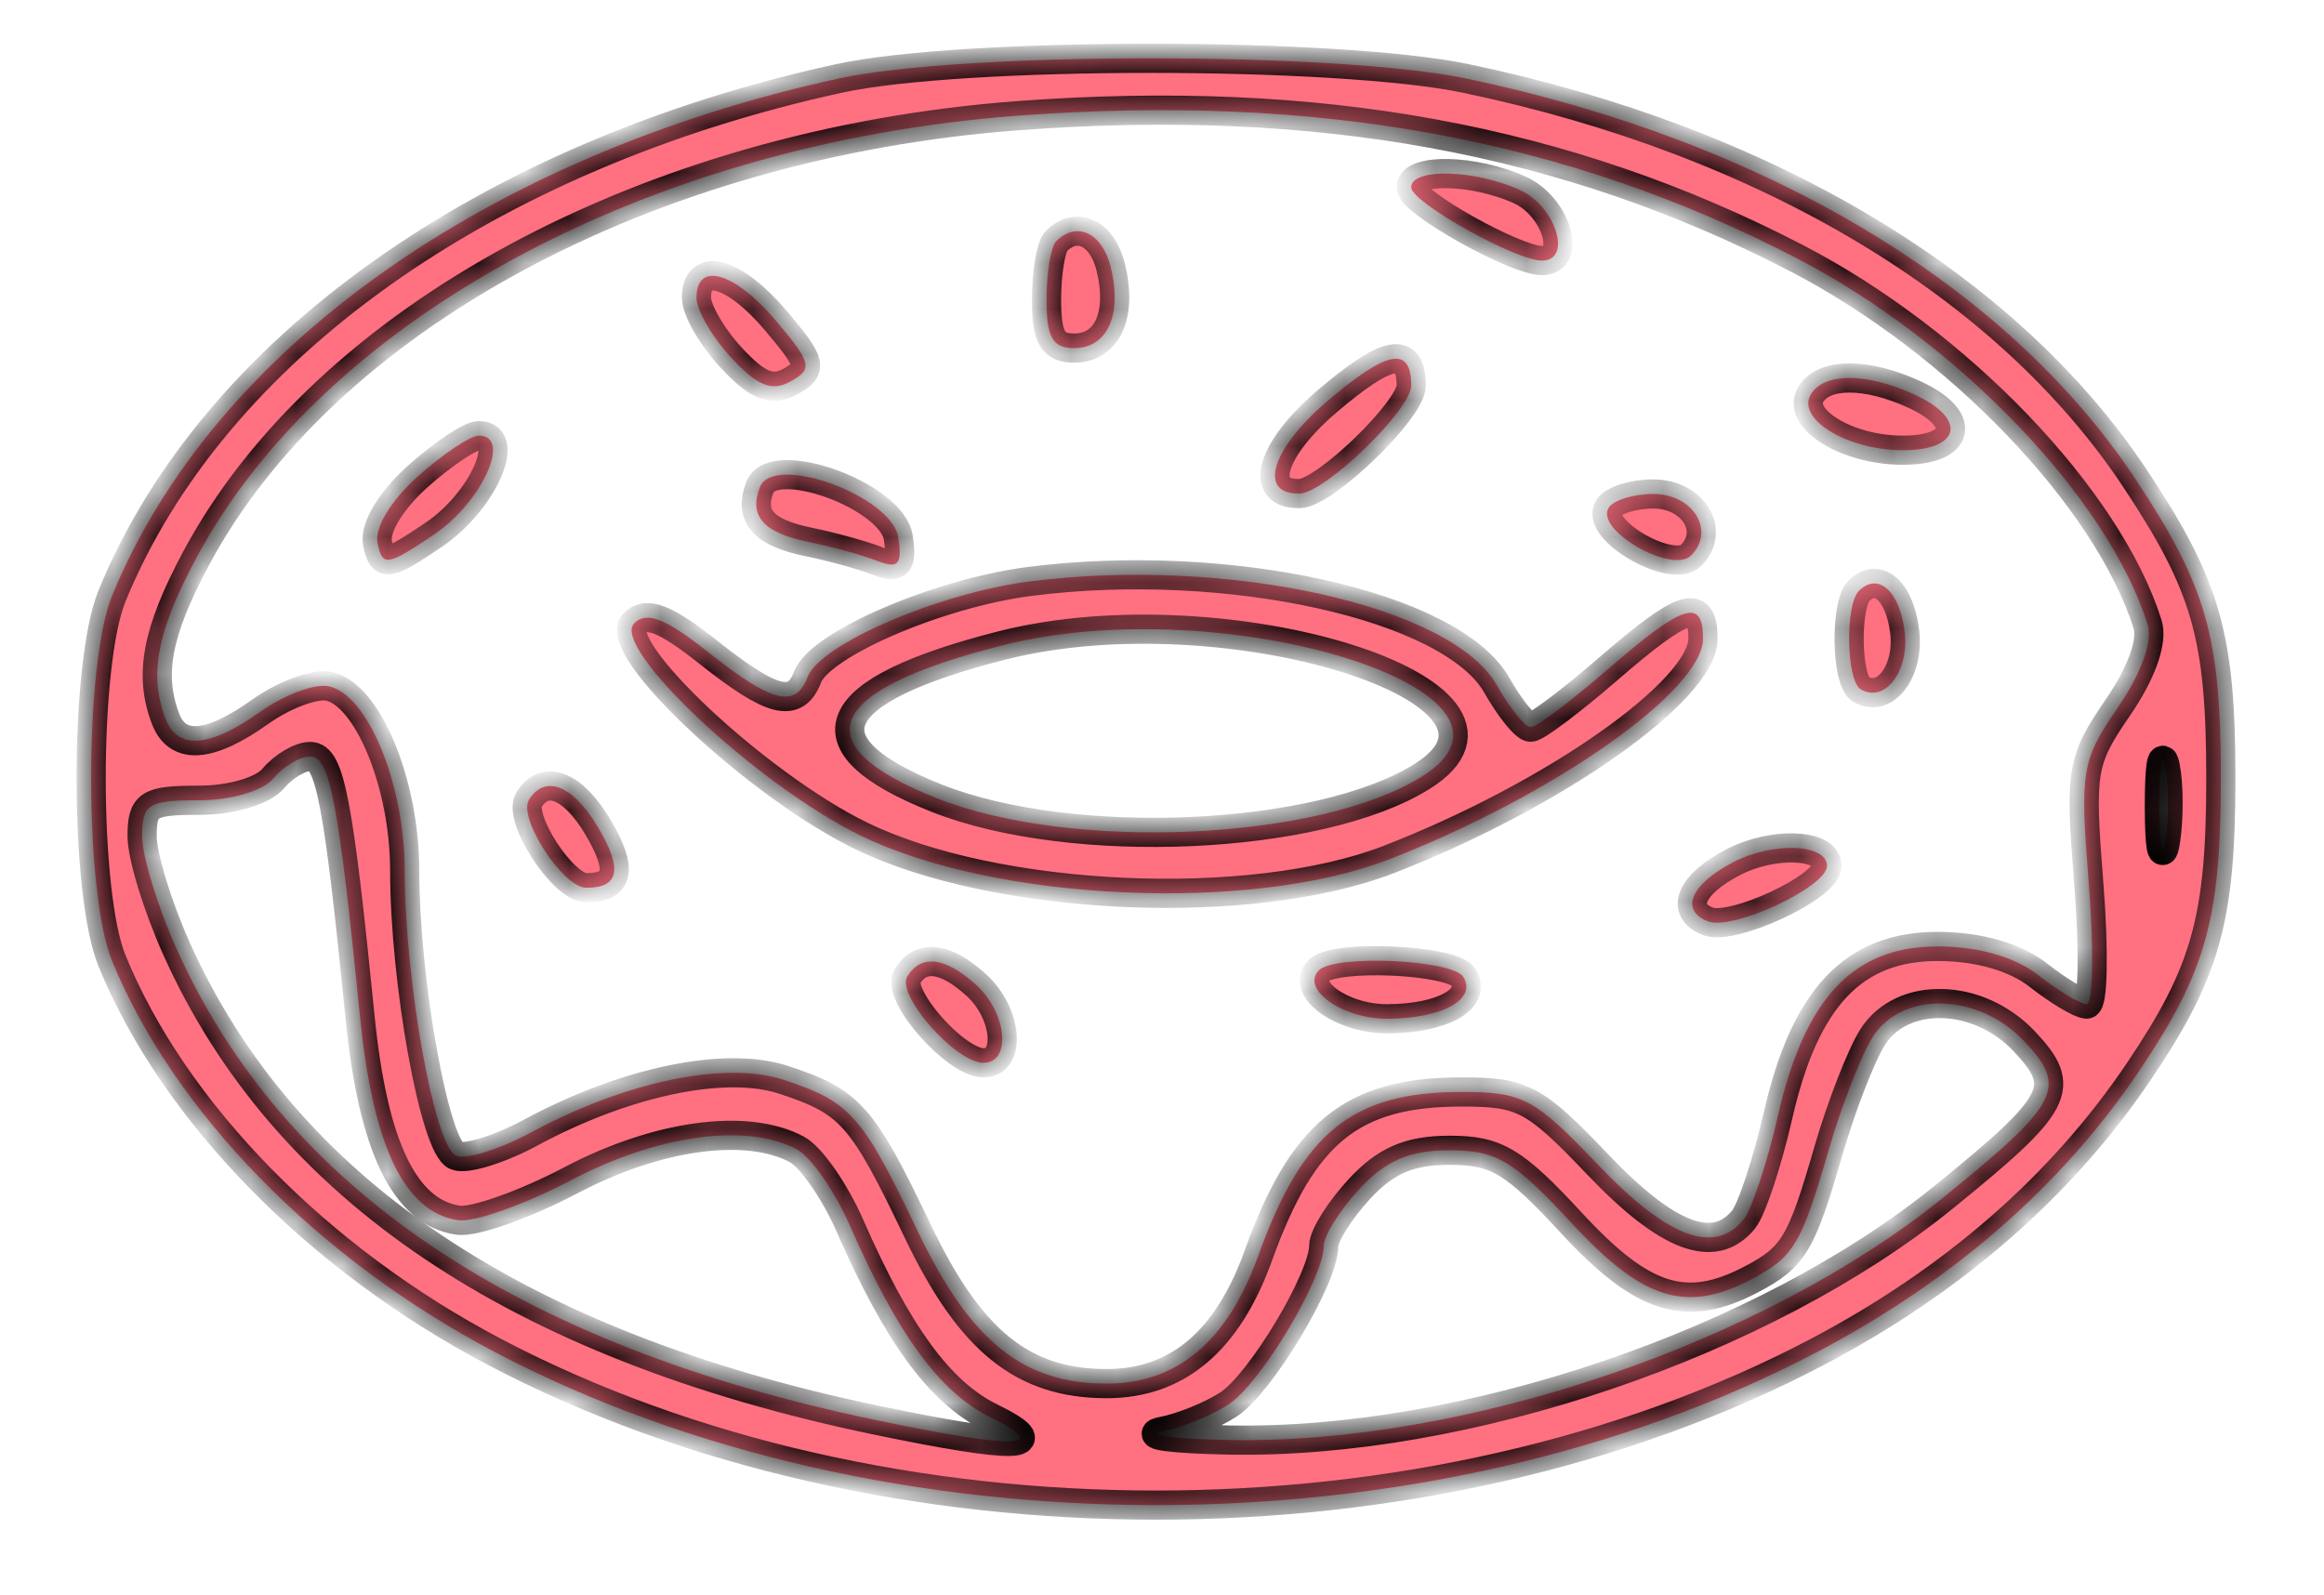 <svg width="51" height="35" viewBox="0 0 51 35" fill="none" xmlns="http://www.w3.org/2000/svg">
<g filter="url(#filter0_d_14_79)">
<mask id="path-1-inside-1_14_79" fill="white">
<path fill-rule="evenodd" clip-rule="evenodd" d="M18.404 0.443C10.66 2.133 4.662 6.406 2.457 11.802C1.848 13.292 1.848 18.314 2.457 19.805C3.812 23.122 6.971 26.351 10.86 28.395C19.38 32.873 31.355 32.873 39.874 28.395C42.86 26.826 45.243 24.747 46.939 22.232C48.411 20.048 48.736 18.888 48.736 15.803C48.736 12.691 48.423 11.592 46.867 9.241C44.053 4.987 38.757 1.817 32.173 0.443C29.342 -0.148 21.11 -0.148 18.404 0.443ZM22.326 1.26C14.22 1.87 7.104 5.712 4.29 11C3.442 12.592 3.265 13.536 3.634 14.497C3.898 15.185 4.599 15.133 5.713 14.34C6.225 13.975 6.895 13.723 7.203 13.78C8.061 13.941 8.88 15.914 8.881 17.822C8.882 20.26 9.54 23.905 10.013 24.086C10.235 24.172 10.971 23.942 11.649 23.576C13.729 22.455 15.914 22 17.195 22.419C18.66 22.898 18.923 23.195 20.138 25.738C21.292 28.154 22.444 29.085 24.284 29.087C25.834 29.088 26.938 28.157 27.614 26.276C28.59 23.562 29.679 22.686 32.076 22.686C33.421 22.686 33.673 22.82 35.071 24.286C36.595 25.884 37.62 26.27 38.261 25.487C38.441 25.267 38.782 24.236 39.02 23.196C39.611 20.61 40.683 19.482 42.542 19.492C43.428 19.496 44.225 19.726 44.734 20.125C45.174 20.469 45.65 20.754 45.791 20.758C45.932 20.762 45.954 19.576 45.839 18.124C45.642 15.625 45.676 15.417 46.474 14.251C47 13.485 47.246 12.791 47.127 12.415C46.247 9.644 42.967 6.223 39.429 4.388C34.367 1.762 28.913 0.765 22.326 1.26ZM30.969 2.832C30.969 3.158 33.255 4.439 33.837 4.439C34.514 4.439 34.144 3.249 33.355 2.89C32.361 2.437 30.969 2.403 30.969 2.832ZM23.18 4.013C23.062 4.13 22.966 4.706 22.966 5.293C22.966 6.127 23.099 6.36 23.572 6.36C24.305 6.36 24.635 5.623 24.372 4.574C24.185 3.829 23.627 3.566 23.18 4.013ZM15.284 5.254C15.284 5.525 15.627 6.118 16.047 6.571C16.626 7.195 16.941 7.32 17.352 7.09C17.841 6.817 17.811 6.689 17.04 5.773C16.13 4.691 15.284 4.441 15.284 5.254ZM29.129 7.523C27.894 8.574 27.594 9.575 28.523 9.552C29.082 9.537 30.969 7.711 30.969 7.184C30.969 6.304 30.449 6.4 29.129 7.523ZM39.742 7.369C39.408 7.91 40.536 8.601 41.754 8.601C43.038 8.601 43.176 7.908 41.998 7.372C40.959 6.898 40.034 6.897 39.742 7.369ZM9.17 9.175C8.58 9.703 8.216 10.304 8.285 10.64C8.391 11.161 8.496 11.145 9.522 10.454C10.579 9.742 11.242 8.281 10.509 8.281C10.324 8.281 9.721 8.683 9.17 9.175ZM16.675 9.414C16.43 10.053 16.756 10.415 17.758 10.618C18.246 10.716 18.91 10.899 19.233 11.024C19.713 11.21 19.802 11.117 19.713 10.52C19.578 9.604 16.967 8.653 16.675 9.414ZM35.3 9.867C34.999 10.352 36.693 11.328 37.11 10.911C37.652 10.369 37.155 9.561 36.28 9.561C35.845 9.561 35.404 9.699 35.3 9.867ZM22.602 11.48C20.607 11.734 18.001 12.854 17.723 13.577C17.456 14.274 16.951 14.149 15.549 13.039C14.604 12.29 14.19 12.128 13.918 12.399C13.392 12.925 16.611 15.946 18.884 17.058C21.848 18.508 27.453 18.76 30.489 17.579C34.102 16.174 37.372 13.874 37.372 12.737C37.372 11.835 36.943 11.973 35.291 13.402C34.477 14.107 33.712 14.682 33.591 14.681C33.469 14.68 33.134 14.264 32.846 13.757C31.855 12.016 26.956 10.927 22.602 11.48ZM40.793 11.689C40.489 11.993 40.516 13.65 40.828 13.843C41.353 14.167 41.901 13.462 41.799 12.592C41.694 11.697 41.215 11.267 40.793 11.689ZM22.006 12.882C18.095 13.871 17.583 15.058 20.558 16.239C23.523 17.415 28.959 17.171 31.209 15.76C34.154 13.914 26.898 11.646 22.006 12.882ZM47.387 16.444C47.389 17.324 47.451 17.646 47.525 17.159C47.598 16.673 47.596 15.953 47.52 15.559C47.445 15.165 47.385 15.563 47.387 16.444ZM6 15.803C5.771 16.079 5.073 16.284 4.361 16.284C3.254 16.284 3.119 16.369 3.119 17.075C3.119 17.51 3.461 18.626 3.88 19.555C6.241 24.803 11.346 28.244 19.201 29.883C22.31 30.532 23.13 30.513 21.735 29.826C20.629 29.281 19.701 28.017 18.654 25.627C18.322 24.868 17.797 24.112 17.488 23.947C16.388 23.358 14.429 23.625 12.535 24.621C11.516 25.157 10.4 25.553 10.054 25.501C8.878 25.325 8.185 23.887 7.901 21.04C7.43 16.321 7.239 15.323 6.81 15.323C6.584 15.323 6.22 15.539 6 15.803ZM11.608 16.274C11.36 16.676 12.356 18.204 12.866 18.204C13.59 18.204 13.669 17.799 13.125 16.879C12.578 15.953 11.959 15.706 11.608 16.274ZM38.037 17.642C37.102 18.127 36.858 18.701 37.483 18.942C38.027 19.15 40.093 18.186 40.093 17.724C40.093 17.237 38.908 17.19 38.037 17.642ZM19.911 20.149C19.659 20.556 20.971 22.046 21.582 22.046C22.203 22.046 22.1 20.949 21.421 20.335C20.745 19.723 20.214 19.658 19.911 20.149ZM28.945 20.015C28.533 20.427 29.462 21.085 30.448 21.08C31.649 21.074 32.415 20.651 32.112 20.161C31.877 19.781 29.298 19.663 28.945 20.015ZM41.093 21.485C40.843 21.882 40.409 22.998 40.128 23.966C39.53 26.032 39.364 26.309 38.433 26.799C37.003 27.552 36.05 27.254 34.491 25.567C33.223 24.195 32.84 23.966 31.815 23.966C30.933 23.966 30.413 24.188 29.834 24.813C29.402 25.279 29.049 25.842 29.049 26.064C29.049 26.777 27.668 29.08 26.963 29.542C26.588 29.788 25.931 30.055 25.504 30.135C25.077 30.216 25.735 30.301 26.968 30.325C32.152 30.425 38.698 28.202 42.648 25C45.2 22.932 45.378 22.591 44.428 21.58C43.42 20.507 41.741 20.459 41.093 21.485Z"/>
</mask>
<path fill-rule="evenodd" clip-rule="evenodd" d="M18.404 0.443C10.66 2.133 4.662 6.406 2.457 11.802C1.848 13.292 1.848 18.314 2.457 19.805C3.812 23.122 6.971 26.351 10.86 28.395C19.38 32.873 31.355 32.873 39.874 28.395C42.86 26.826 45.243 24.747 46.939 22.232C48.411 20.048 48.736 18.888 48.736 15.803C48.736 12.691 48.423 11.592 46.867 9.241C44.053 4.987 38.757 1.817 32.173 0.443C29.342 -0.148 21.11 -0.148 18.404 0.443ZM22.326 1.26C14.22 1.87 7.104 5.712 4.29 11C3.442 12.592 3.265 13.536 3.634 14.497C3.898 15.185 4.599 15.133 5.713 14.34C6.225 13.975 6.895 13.723 7.203 13.78C8.061 13.941 8.88 15.914 8.881 17.822C8.882 20.26 9.54 23.905 10.013 24.086C10.235 24.172 10.971 23.942 11.649 23.576C13.729 22.455 15.914 22 17.195 22.419C18.66 22.898 18.923 23.195 20.138 25.738C21.292 28.154 22.444 29.085 24.284 29.087C25.834 29.088 26.938 28.157 27.614 26.276C28.59 23.562 29.679 22.686 32.076 22.686C33.421 22.686 33.673 22.82 35.071 24.286C36.595 25.884 37.62 26.27 38.261 25.487C38.441 25.267 38.782 24.236 39.02 23.196C39.611 20.61 40.683 19.482 42.542 19.492C43.428 19.496 44.225 19.726 44.734 20.125C45.174 20.469 45.65 20.754 45.791 20.758C45.932 20.762 45.954 19.576 45.839 18.124C45.642 15.625 45.676 15.417 46.474 14.251C47 13.485 47.246 12.791 47.127 12.415C46.247 9.644 42.967 6.223 39.429 4.388C34.367 1.762 28.913 0.765 22.326 1.26ZM30.969 2.832C30.969 3.158 33.255 4.439 33.837 4.439C34.514 4.439 34.144 3.249 33.355 2.89C32.361 2.437 30.969 2.403 30.969 2.832ZM23.18 4.013C23.062 4.13 22.966 4.706 22.966 5.293C22.966 6.127 23.099 6.36 23.572 6.36C24.305 6.36 24.635 5.623 24.372 4.574C24.185 3.829 23.627 3.566 23.18 4.013ZM15.284 5.254C15.284 5.525 15.627 6.118 16.047 6.571C16.626 7.195 16.941 7.32 17.352 7.09C17.841 6.817 17.811 6.689 17.04 5.773C16.13 4.691 15.284 4.441 15.284 5.254ZM29.129 7.523C27.894 8.574 27.594 9.575 28.523 9.552C29.082 9.537 30.969 7.711 30.969 7.184C30.969 6.304 30.449 6.4 29.129 7.523ZM39.742 7.369C39.408 7.91 40.536 8.601 41.754 8.601C43.038 8.601 43.176 7.908 41.998 7.372C40.959 6.898 40.034 6.897 39.742 7.369ZM9.17 9.175C8.58 9.703 8.216 10.304 8.285 10.64C8.391 11.161 8.496 11.145 9.522 10.454C10.579 9.742 11.242 8.281 10.509 8.281C10.324 8.281 9.721 8.683 9.17 9.175ZM16.675 9.414C16.43 10.053 16.756 10.415 17.758 10.618C18.246 10.716 18.91 10.899 19.233 11.024C19.713 11.21 19.802 11.117 19.713 10.52C19.578 9.604 16.967 8.653 16.675 9.414ZM35.3 9.867C34.999 10.352 36.693 11.328 37.11 10.911C37.652 10.369 37.155 9.561 36.28 9.561C35.845 9.561 35.404 9.699 35.3 9.867ZM22.602 11.48C20.607 11.734 18.001 12.854 17.723 13.577C17.456 14.274 16.951 14.149 15.549 13.039C14.604 12.29 14.19 12.128 13.918 12.399C13.392 12.925 16.611 15.946 18.884 17.058C21.848 18.508 27.453 18.76 30.489 17.579C34.102 16.174 37.372 13.874 37.372 12.737C37.372 11.835 36.943 11.973 35.291 13.402C34.477 14.107 33.712 14.682 33.591 14.681C33.469 14.68 33.134 14.264 32.846 13.757C31.855 12.016 26.956 10.927 22.602 11.48ZM40.793 11.689C40.489 11.993 40.516 13.65 40.828 13.843C41.353 14.167 41.901 13.462 41.799 12.592C41.694 11.697 41.215 11.267 40.793 11.689ZM22.006 12.882C18.095 13.871 17.583 15.058 20.558 16.239C23.523 17.415 28.959 17.171 31.209 15.76C34.154 13.914 26.898 11.646 22.006 12.882ZM47.387 16.444C47.389 17.324 47.451 17.646 47.525 17.159C47.598 16.673 47.596 15.953 47.52 15.559C47.445 15.165 47.385 15.563 47.387 16.444ZM6 15.803C5.771 16.079 5.073 16.284 4.361 16.284C3.254 16.284 3.119 16.369 3.119 17.075C3.119 17.51 3.461 18.626 3.88 19.555C6.241 24.803 11.346 28.244 19.201 29.883C22.31 30.532 23.13 30.513 21.735 29.826C20.629 29.281 19.701 28.017 18.654 25.627C18.322 24.868 17.797 24.112 17.488 23.947C16.388 23.358 14.429 23.625 12.535 24.621C11.516 25.157 10.4 25.553 10.054 25.501C8.878 25.325 8.185 23.887 7.901 21.04C7.43 16.321 7.239 15.323 6.81 15.323C6.584 15.323 6.22 15.539 6 15.803ZM11.608 16.274C11.36 16.676 12.356 18.204 12.866 18.204C13.59 18.204 13.669 17.799 13.125 16.879C12.578 15.953 11.959 15.706 11.608 16.274ZM38.037 17.642C37.102 18.127 36.858 18.701 37.483 18.942C38.027 19.15 40.093 18.186 40.093 17.724C40.093 17.237 38.908 17.19 38.037 17.642ZM19.911 20.149C19.659 20.556 20.971 22.046 21.582 22.046C22.203 22.046 22.1 20.949 21.421 20.335C20.745 19.723 20.214 19.658 19.911 20.149ZM28.945 20.015C28.533 20.427 29.462 21.085 30.448 21.08C31.649 21.074 32.415 20.651 32.112 20.161C31.877 19.781 29.298 19.663 28.945 20.015ZM41.093 21.485C40.843 21.882 40.409 22.998 40.128 23.966C39.53 26.032 39.364 26.309 38.433 26.799C37.003 27.552 36.05 27.254 34.491 25.567C33.223 24.195 32.84 23.966 31.815 23.966C30.933 23.966 30.413 24.188 29.834 24.813C29.402 25.279 29.049 25.842 29.049 26.064C29.049 26.777 27.668 29.08 26.963 29.542C26.588 29.788 25.931 30.055 25.504 30.135C25.077 30.216 25.735 30.301 26.968 30.325C32.152 30.425 38.698 28.202 42.648 25C45.2 22.932 45.378 22.591 44.428 21.58C43.42 20.507 41.741 20.459 41.093 21.485Z" fill="#FF7081"/>
<path fill-rule="evenodd" clip-rule="evenodd" d="M18.404 0.443C10.66 2.133 4.662 6.406 2.457 11.802C1.848 13.292 1.848 18.314 2.457 19.805C3.812 23.122 6.971 26.351 10.86 28.395C19.38 32.873 31.355 32.873 39.874 28.395C42.86 26.826 45.243 24.747 46.939 22.232C48.411 20.048 48.736 18.888 48.736 15.803C48.736 12.691 48.423 11.592 46.867 9.241C44.053 4.987 38.757 1.817 32.173 0.443C29.342 -0.148 21.11 -0.148 18.404 0.443ZM22.326 1.26C14.22 1.87 7.104 5.712 4.29 11C3.442 12.592 3.265 13.536 3.634 14.497C3.898 15.185 4.599 15.133 5.713 14.34C6.225 13.975 6.895 13.723 7.203 13.78C8.061 13.941 8.88 15.914 8.881 17.822C8.882 20.26 9.54 23.905 10.013 24.086C10.235 24.172 10.971 23.942 11.649 23.576C13.729 22.455 15.914 22 17.195 22.419C18.66 22.898 18.923 23.195 20.138 25.738C21.292 28.154 22.444 29.085 24.284 29.087C25.834 29.088 26.938 28.157 27.614 26.276C28.59 23.562 29.679 22.686 32.076 22.686C33.421 22.686 33.673 22.82 35.071 24.286C36.595 25.884 37.62 26.27 38.261 25.487C38.441 25.267 38.782 24.236 39.02 23.196C39.611 20.61 40.683 19.482 42.542 19.492C43.428 19.496 44.225 19.726 44.734 20.125C45.174 20.469 45.65 20.754 45.791 20.758C45.932 20.762 45.954 19.576 45.839 18.124C45.642 15.625 45.676 15.417 46.474 14.251C47 13.485 47.246 12.791 47.127 12.415C46.247 9.644 42.967 6.223 39.429 4.388C34.367 1.762 28.913 0.765 22.326 1.26ZM30.969 2.832C30.969 3.158 33.255 4.439 33.837 4.439C34.514 4.439 34.144 3.249 33.355 2.89C32.361 2.437 30.969 2.403 30.969 2.832ZM23.18 4.013C23.062 4.13 22.966 4.706 22.966 5.293C22.966 6.127 23.099 6.36 23.572 6.36C24.305 6.36 24.635 5.623 24.372 4.574C24.185 3.829 23.627 3.566 23.18 4.013ZM15.284 5.254C15.284 5.525 15.627 6.118 16.047 6.571C16.626 7.195 16.941 7.32 17.352 7.09C17.841 6.817 17.811 6.689 17.04 5.773C16.13 4.691 15.284 4.441 15.284 5.254ZM29.129 7.523C27.894 8.574 27.594 9.575 28.523 9.552C29.082 9.537 30.969 7.711 30.969 7.184C30.969 6.304 30.449 6.4 29.129 7.523ZM39.742 7.369C39.408 7.91 40.536 8.601 41.754 8.601C43.038 8.601 43.176 7.908 41.998 7.372C40.959 6.898 40.034 6.897 39.742 7.369ZM9.17 9.175C8.58 9.703 8.216 10.304 8.285 10.64C8.391 11.161 8.496 11.145 9.522 10.454C10.579 9.742 11.242 8.281 10.509 8.281C10.324 8.281 9.721 8.683 9.17 9.175ZM16.675 9.414C16.43 10.053 16.756 10.415 17.758 10.618C18.246 10.716 18.91 10.899 19.233 11.024C19.713 11.21 19.802 11.117 19.713 10.52C19.578 9.604 16.967 8.653 16.675 9.414ZM35.3 9.867C34.999 10.352 36.693 11.328 37.11 10.911C37.652 10.369 37.155 9.561 36.28 9.561C35.845 9.561 35.404 9.699 35.3 9.867ZM22.602 11.48C20.607 11.734 18.001 12.854 17.723 13.577C17.456 14.274 16.951 14.149 15.549 13.039C14.604 12.29 14.19 12.128 13.918 12.399C13.392 12.925 16.611 15.946 18.884 17.058C21.848 18.508 27.453 18.76 30.489 17.579C34.102 16.174 37.372 13.874 37.372 12.737C37.372 11.835 36.943 11.973 35.291 13.402C34.477 14.107 33.712 14.682 33.591 14.681C33.469 14.68 33.134 14.264 32.846 13.757C31.855 12.016 26.956 10.927 22.602 11.48ZM40.793 11.689C40.489 11.993 40.516 13.65 40.828 13.843C41.353 14.167 41.901 13.462 41.799 12.592C41.694 11.697 41.215 11.267 40.793 11.689ZM22.006 12.882C18.095 13.871 17.583 15.058 20.558 16.239C23.523 17.415 28.959 17.171 31.209 15.76C34.154 13.914 26.898 11.646 22.006 12.882ZM47.387 16.444C47.389 17.324 47.451 17.646 47.525 17.159C47.598 16.673 47.596 15.953 47.52 15.559C47.445 15.165 47.385 15.563 47.387 16.444ZM6 15.803C5.771 16.079 5.073 16.284 4.361 16.284C3.254 16.284 3.119 16.369 3.119 17.075C3.119 17.51 3.461 18.626 3.88 19.555C6.241 24.803 11.346 28.244 19.201 29.883C22.31 30.532 23.13 30.513 21.735 29.826C20.629 29.281 19.701 28.017 18.654 25.627C18.322 24.868 17.797 24.112 17.488 23.947C16.388 23.358 14.429 23.625 12.535 24.621C11.516 25.157 10.4 25.553 10.054 25.501C8.878 25.325 8.185 23.887 7.901 21.04C7.43 16.321 7.239 15.323 6.81 15.323C6.584 15.323 6.22 15.539 6 15.803ZM11.608 16.274C11.36 16.676 12.356 18.204 12.866 18.204C13.59 18.204 13.669 17.799 13.125 16.879C12.578 15.953 11.959 15.706 11.608 16.274ZM38.037 17.642C37.102 18.127 36.858 18.701 37.483 18.942C38.027 19.15 40.093 18.186 40.093 17.724C40.093 17.237 38.908 17.19 38.037 17.642ZM19.911 20.149C19.659 20.556 20.971 22.046 21.582 22.046C22.203 22.046 22.1 20.949 21.421 20.335C20.745 19.723 20.214 19.658 19.911 20.149ZM28.945 20.015C28.533 20.427 29.462 21.085 30.448 21.08C31.649 21.074 32.415 20.651 32.112 20.161C31.877 19.781 29.298 19.663 28.945 20.015ZM41.093 21.485C40.843 21.882 40.409 22.998 40.128 23.966C39.53 26.032 39.364 26.309 38.433 26.799C37.003 27.552 36.05 27.254 34.491 25.567C33.223 24.195 32.84 23.966 31.815 23.966C30.933 23.966 30.413 24.188 29.834 24.813C29.402 25.279 29.049 25.842 29.049 26.064C29.049 26.777 27.668 29.08 26.963 29.542C26.588 29.788 25.931 30.055 25.504 30.135C25.077 30.216 25.735 30.301 26.968 30.325C32.152 30.425 38.698 28.202 42.648 25C45.2 22.932 45.378 22.591 44.428 21.58C43.42 20.507 41.741 20.459 41.093 21.485Z" stroke="black" stroke-width="0.64" mask="url(#path-1-inside-1_14_79)"/>
</g>
<defs>
<filter id="filter0_d_14_79" x="0.72" y="0" width="49.296" height="34.314" filterUnits="userSpaceOnUse" color-interpolation-filters="sRGB">
<feFlood flood-opacity="0" result="BackgroundImageFix"/>
<feColorMatrix in="SourceAlpha" type="matrix" values="0 0 0 0 0 0 0 0 0 0 0 0 0 0 0 0 0 0 127 0" result="hardAlpha"/>
<feOffset dy="1.28"/>
<feGaussianBlur stdDeviation="0.64"/>
<feComposite in2="hardAlpha" operator="out"/>
<feColorMatrix type="matrix" values="0 0 0 0 1 0 0 0 0 1 0 0 0 0 1 0 0 0 0.25 0"/>
<feBlend mode="normal" in2="BackgroundImageFix" result="effect1_dropShadow_14_79"/>
<feBlend mode="normal" in="SourceGraphic" in2="effect1_dropShadow_14_79" result="shape"/>
</filter>
</defs>
</svg>

